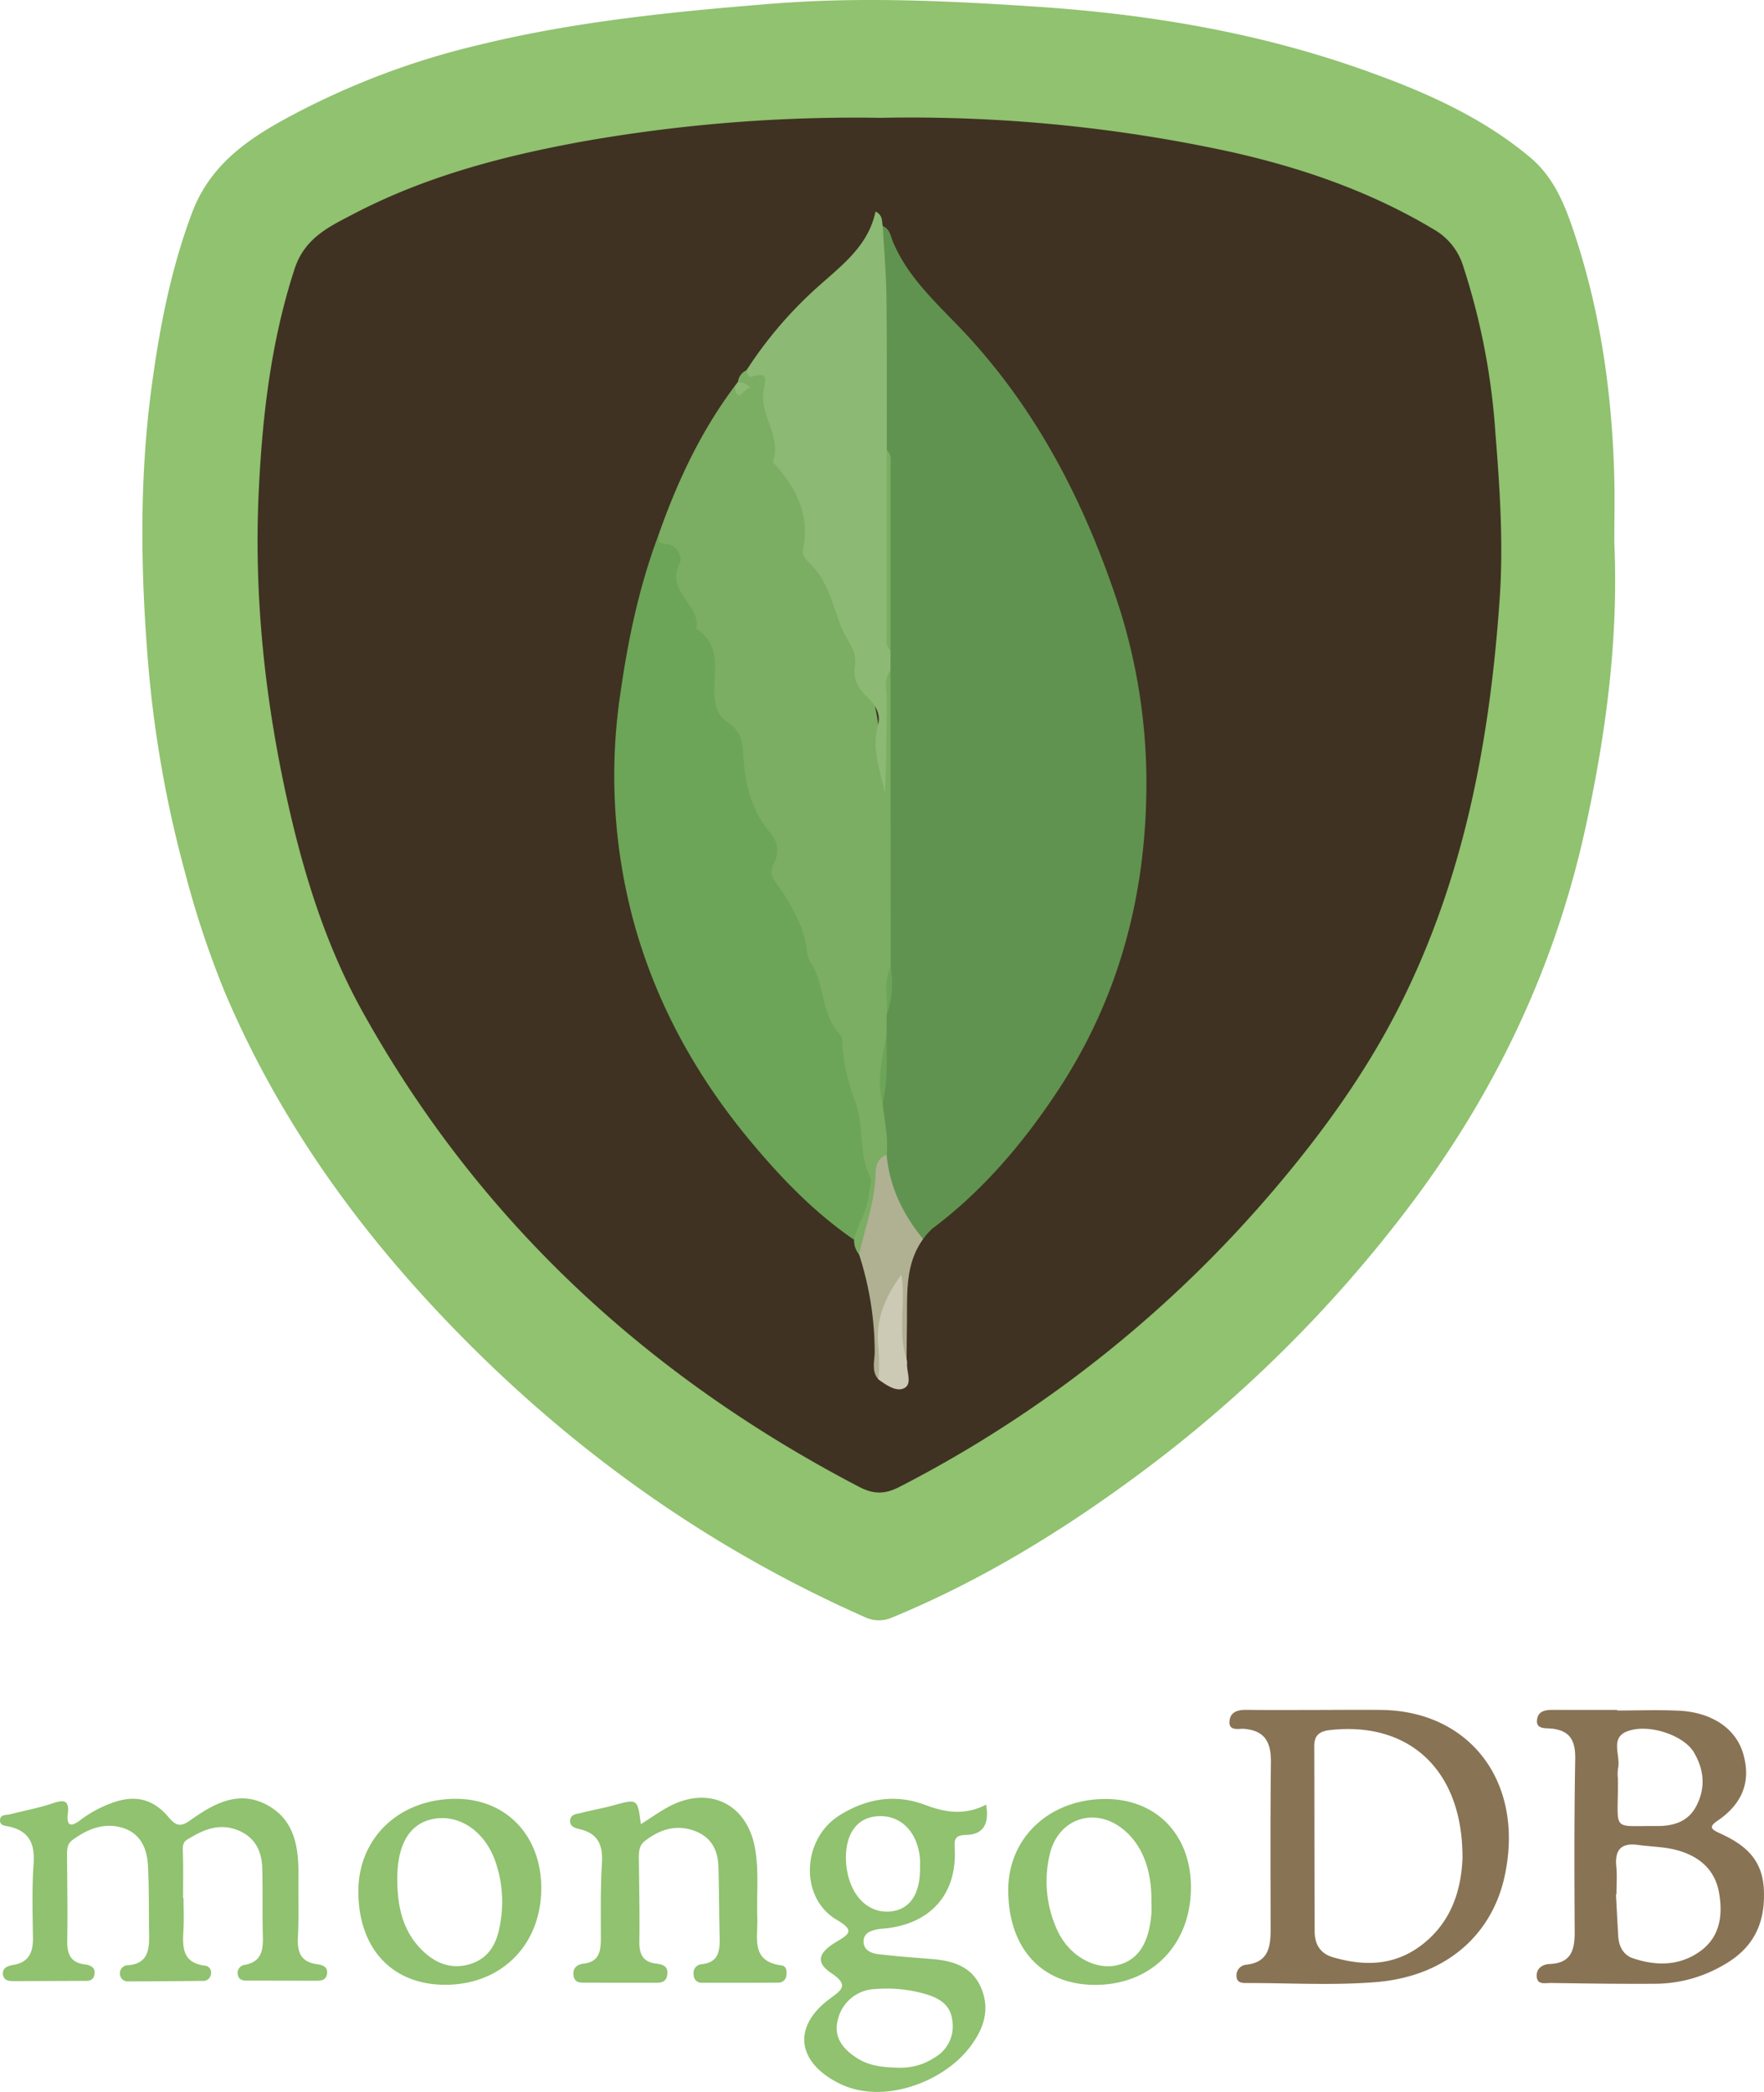 <svg id="Layer_1" data-name="Layer 1" xmlns="http://www.w3.org/2000/svg" viewBox="0 0 440.675 522.446"><defs><style>.cls-1{fill:#90c26f;}.cls-2{fill:#887355;}.cls-3{fill:#897355;}.cls-4{fill:#3f3222;}.cls-5{fill:#60934f;}.cls-6{fill:#6ca557;}.cls-7{fill:#7bad63;}.cls-8{fill:#8cb974;}.cls-9{fill:#b0b093;}.cls-10{fill:#ccc9b5;}</style></defs><g id="WUYpgn"><path class="cls-1" d="M544.827,205.728c1.083,24.102-2.102,47.885-7.209,71.274-7.669,35.118-22.889,66.924-44.79,95.575a331.998,331.998,0,0,1-64.897,64.453C408.23,451.791,387.358,464.752,364.468,474.19a8.228,8.228,0,0,1-7.091-.176c-41.771-18.525-77.8-45.069-108.687-78.549-21.182-22.96-38.73-48.518-50.967-77.389a235.893,235.893,0,0,1-9.875-29.642,290.554,290.554,0,0,1-9.434-54.254c-1.756-22.366-2.01-44.831.996-67.216,1.994-14.85,4.791-29.393,10.093-43.521,4.129-11.001,12.33-17.327,21.907-22.729A194.296,194.296,0,0,1,260.925,81.534c24.095-5.918,48.591-8.349,73.29-10.339,22.386-1.804,44.576-.727,66.775.763,27.381,1.838,54.426,6.348,80.425,15.494,15.061,5.298,29.72,11.57,42.245,21.98,5.987,4.977,8.714,11.731,11.018,18.589,6.608,19.666,9.531,40.023,10.124,60.722C544.965,194.4,544.827,200.066,544.827,205.728Z" transform="translate(-141.547 -70.251)"/><path class="cls-2" d="M486.8,497.3c-5.15-.07-10.3-.01-15.46,0-6.15.01-12.31.05-18.46-.02-2.05-.02-3.86.44-4.16,2.62-.4,2.84,2.4,2.02,3.54,2.11,5.43.44,6.84,3.51,6.78,8.42-.16,13.81-.09,27.61-.07,41.42.01,4.45-.4,8.45-6.1,9.08a2.656,2.656,0,0,0-2.43,2.76c.03,1.96,1.67,1.81,2.93,1.81,10.65,0,21.35.63,31.92-.23,16.9-1.38,28.9-11.27,32.17-26.59C522.45,515.3,508.74,497.64,486.8,497.3Zm9.95,58.67c-6.84,5.25-14.37,5.38-22.23,3.09-3.16-.92-4.54-3.28-4.55-6.39-.07-15.46-.05-30.91-.1-46.36-.01-2.72,1.35-3.7,3.95-3.99,19.71-2.19,33.19,9.92,33.08,32.03C506.61,541.41,504.62,549.92,496.75,555.97Z" transform="translate(-141.547 -70.251)"/><path class="cls-3" d="M582.18,542.04c-.39-7.7-5.02-11.22-10.97-13.93-2.31-1.04-2.78-1.66-.57-3.16,6.07-4.12,8.48-9.69,6.35-16.83-1.85-6.21-7.82-10.22-15.98-10.63-5.15-.26-10.32-.05-15.48-.05v-.14c-5.33,0-10.66.01-15.99-.02-1.78,0-3.59.21-3.97,2.19-.52,2.68,1.97,2.35,3.36,2.47,4.87.43,6.22,3.03,6.13,7.68-.26,14.32-.22,28.65-.13,42.98.03,4.54-.79,7.95-6.27,8.15-1.8.07-3.36,1.14-3.22,3.11.15,2.22,2.19,1.61,3.54,1.63,8.83.13,17.66.26,26.49.19a34.057,34.057,0,0,0,16.2-4.42C579.32,557.1,582.64,550.96,582.18,542.04Zm-34.22-39.36c5.3-2.11,14.18.92,16.71,5.15,2.52,4.24,3.05,8.71.72,13.32-2.12,4.2-5.96,5.18-10.06,5.14-11.65-.1-9.45,1.66-9.61-11.91a10.886,10.886,0,0,1,.03-2.49C546.5,508.79,543.66,504.39,547.96,502.68Zm18.23,54.95c-5.14,3.64-10.95,3.63-16.72,1.68-2.4-.82-3.51-2.96-3.66-5.49-.21-3.49-.39-6.98-.57-10.47h.12c0-2.34.19-4.69-.04-7-.4-4.17,1.28-5.92,5.45-5.34,3.13.44,6.36.45,9.4,1.23,5.52,1.4,9.73,4.7,10.79,10.56C571.99,548.43,571.32,553.99,566.19,557.63Z" transform="translate(-141.547 -70.251)"/><path class="cls-1" d="M187.401,544.308c0,2.665.129,5.338-.03,7.994-.252,4.227-.274,8.159,5.328,8.851a1.712,1.712,0,0,1,1.531,2.159,1.904,1.904,0,0,1-2.134,1.653q-9.24.094-18.48.13a1.931,1.931,0,0,1-2.092-1.74,2.008,2.008,0,0,1,2.073-2.298c4.794-.407,5.266-3.711,5.2-7.475-.103-5.825.019-11.66-.292-17.472-.224-4.201-1.855-7.964-6.255-9.341-4.679-1.465-8.845.266-12.625,3.026-1.385,1.012-1.34,2.564-1.33,4.087.044,6.996.177,13.994.048,20.987-.061,3.297.76,5.522,4.389,5.984,1.371.174,2.716.702,2.412,2.505-.311,1.846-1.861,1.593-3.16,1.601-5.491.035-10.983.032-16.474.059-1.361.007-2.94.093-3.21-1.585-.27-1.677,1.174-2.231,2.552-2.453,3.945-.636,4.981-3.2,4.928-6.817-.09-6.161-.258-12.344.159-18.48.331-4.872-.992-8.043-6-9.236-.948-.226-2.676-.163-2.35-1.907.227-1.211,1.598-.941,2.493-1.176,3.54-.933,7.174-1.571,10.627-2.749,2.741-.935,4.189-.839,3.787,2.52-.444,3.707,1.187,3.145,3.261,1.567a29.953,29.953,0,0,1,7.42-4.052c5.757-2.225,10.415-1.353,14.407,3.349,1.895,2.232,2.99,2.655,5.542.834,5.814-4.147,12.187-7.724,19.402-3.649,6.848,3.867,7.655,10.779,7.572,17.857-.059,4.997.128,10.003-.131,14.988-.191,3.676.66,6.195,4.714,6.766,1.33.187,2.808.553,2.565,2.38-.233,1.749-1.665,1.775-3.057,1.767-5.494-.03-10.989-.03-16.483-.053-1.164-.005-2.457.1-2.748-1.463a2.039,2.039,0,0,1,1.871-2.483c4.093-.823,4.481-3.711,4.382-7.16-.162-5.659.009-11.328-.152-16.987-.122-4.291-1.831-7.74-6.088-9.454-4.73-1.904-8.792-.074-12.697,2.365-1.325.828-1.056,2.247-1.022,3.612.092,3.661.031,7.326.031,10.989Z" transform="translate(-141.547 -70.251)"/><path class="cls-1" d="M374.36,559.51c-4.47-.36-8.96-.68-13.41-1.22-1.84-.23-3.77-1.04-3.66-3.34.09-2.01,1.88-2.55,3.56-2.88.82-.16,1.66-.16,2.48-.27,10.95-1.4,17.25-8.7,16.73-19.71-.12-2.41-.11-3.51,2.87-3.58,4.51-.1,5.74-3.05,4.97-7.56-5.27,2.72-10.17,1.99-15.17.09-7.55-2.86-14.76-1.61-21.47,2.59-9.43,5.91-10.02,20.59-.7,26.07,4.51,2.65,3.28,3.52-.08,5.52-4.61,2.76-5.19,5.16-1.3,7.77,4.67,3.13,2.53,4.29-.52,6.58-9.29,6.99-7.91,15.88,2.68,21.07,10.79,5.28,25.5-.32,32.18-8.73,3.4-4.29,5.5-9.21,3.27-14.85C384.57,561.44,379.78,559.95,374.36,559.51Zm-21.43-23.84c-.5-6.96,2.41-11.4,7.71-11.82,5.8-.46,10.12,3.78,10.73,10.57.08.82.01,1.65.01,2.48.04,6.16-2.4,9.96-6.76,10.65-5.1.81-9.46-2.49-11.09-8.46A18.012,18.012,0,0,1,352.93,535.67Zm22.08,48.45a15.128,15.128,0,0,1-8.99,2.52c-4.31-.05-7.52-.56-10.43-2.43-3.51-2.24-5.86-5.25-4.75-9.48a9.879,9.879,0,0,1,9.29-7.72,34.843,34.843,0,0,1,12.78,1.29c3.4,1.03,6.09,2.69,6.54,6.55A8.974,8.974,0,0,1,375.01,584.12Z" transform="translate(-141.547 -70.251)"/><path class="cls-1" d="M301.643,525.82c2.845-1.771,5.123-3.466,7.628-4.698,9.816-4.829,18.963-.138,20.896,10.73,1.026,5.767.349,11.63.568,17.445.183,4.845-1.762,10.836,6.108,11.809,1.08.134,1.343,1.347,1.159,2.438a1.961,1.961,0,0,1-1.978,1.862q-9.48.061-18.96.025a1.984,1.984,0,0,1-2.232-2.109,2.158,2.158,0,0,1,1.906-2.51c4.403-.408,4.668-3.42,4.586-6.819-.14-5.823-.137-11.649-.298-17.472-.121-4.373-1.901-7.662-6.329-9.149-4.6-1.545-8.522-.059-12.096,2.683-1.609,1.235-1.465,3.234-1.447,5.086.066,6.657.216,13.316.116,19.971-.047,3.14.849,5.147,4.223,5.54,1.549.18,3.009.579,2.755,2.708-.249,2.09-1.717,2.092-3.297,2.084-5.656-.03-11.311-.007-16.967-.03-1.309-.005-2.8.159-3.14-1.652-.36-1.915.842-2.921,2.443-3.094,3.806-.412,4.346-2.931,4.359-6.021.026-6.324-.127-12.664.273-18.966.282-4.443-.805-7.439-5.43-8.578-1.047-.258-2.517-.545-2.514-2.027.003-1.835,1.734-1.776,2.926-2.093,2.568-.684,5.205-1.115,7.766-1.822C300.828,519.46,300.817,519.42,301.643,525.82Z" transform="translate(-141.547 -70.251)"/><path class="cls-1" d="M255.23,519.5c-14.02.1-24.15,9.78-24.16,23.08-.01,14.21,8.33,23.27,21.51,23.36,14.15.09,24.17-9.91,24.18-24.12C276.77,528.6,267.9,519.41,255.23,519.5Zm11.05,32.32c-.88,4.46-3.08,7.76-7.56,9.03-4.41,1.24-8.26-.24-11.45-3.27-5.07-4.81-6.44-11.06-6.47-17.75,0-.33-.01-.66,0-1,.15-8.27,3.26-13.22,8.99-14.31,6.29-1.2,12.54,2.8,15.32,10.09A30.662,30.662,0,0,1,266.28,551.82Z" transform="translate(-141.547 -70.251)"/><path class="cls-1" d="M417.66,519.54c-14.03.03-24.34,9.78-24.24,22.94.1,14.55,8.54,23.58,21.94,23.48,14.06-.1,23.8-10.2,23.7-24.57C438.98,528.36,430.31,519.51,417.66,519.54Zm11.52,28.68c-.61,7.58-3.51,11.81-8.82,12.89-5.48,1.12-11.87-2.55-14.69-8.81a29.091,29.091,0,0,1-1.87-18.97c2.18-9.24,11.8-12.1,18.92-5.72,4.34,3.88,6.56,9.83,6.47,17.62C429.19,546.23,429.26,547.23,429.18,548.22Z" transform="translate(-141.547 -70.251)"/><path class="cls-4" d="M361.556,99.681a376.447,376.447,0,0,1,86.719,8.34c18.019,3.971,35.49,9.943,51.502,19.553a15.889,15.889,0,0,1,7.247,8.987,170.415,170.415,0,0,1,8.071,41.454c1.113,13.933,2.064,27.81,1.091,41.853-2.467,35.619-8.966,70.203-25.334,102.27-8.249,16.161-18.854,30.884-30.595,44.714a306.883,306.883,0,0,1-93.945,74.709c-3.654,1.888-6.469,1.941-10.132.031-52.836-27.549-94.952-66.359-124.029-118.613-9.33-16.767-14.954-35.104-19.054-53.849-5.497-25.135-8.137-50.588-6.907-76.279.898-18.753,3.055-37.372,8.949-55.445,2.529-7.756,8.677-10.561,14.753-13.734,18.123-9.464,37.657-14.549,57.663-18.166A391.701,391.701,0,0,1,361.556,99.681Z" transform="translate(-141.547 -70.251)"/><path class="cls-5" d="M362.073,126.712c1.829.731,1.971,2.587,2.598,4.058,4.101,9.617,12.053,16.218,18.844,23.631,17.262,18.841,28.576,40.807,36.739,64.844a144.907,144.907,0,0,1,7.649,49.792c-.506,26.701-7.441,51.566-22.39,74.052-8.632,12.984-18.564,24.624-31.061,34.011a16.772,16.772,0,0,0-2.287,2.589c-5.79-3.848-8.302-9.64-9.443-16.177a50.245,50.245,0,0,1-.978-5.362c.095-4.253-.867-8.416-1.06-12.645,1.28-5.431,1-10.952.943-16.458a21.475,21.475,0,0,1,.392-5.165c.756-4.442,1.478-8.885.75-13.417-.651-14.941-.277-29.88-.153-44.819q.114-13.698-.029-27.397a34.917,34.917,0,0,1-.029-5.672c.264-15.022.133-30.045.092-45.068a18.072,18.072,0,0,0-.732-4.878c-.892-8.767-.551-17.569-.338-26.338.209-8.624-1.233-17.195-.46-25.811C361.238,129.173,361.1,127.803,362.073,126.712Z" transform="translate(-141.547 -70.251)"/><path class="cls-6" d="M354.904,379.872c-10.083-6.92-18.443-15.647-26.198-25.005C315.747,339.23,306.026,321.839,300.364,302.276a139.146,139.146,0,0,1-3.792-59.134c1.923-13.482,4.715-26.627,9.507-39.355,5.021,1.661,7.279,4.963,6.224,10.316a6.11,6.11,0,0,0,1.041,4.259c4.48,7.891,9.5,15.593,8.149,25.404-.339,2.464,1.036,4.491,2.937,6.049,2.763,2.265,3.883,5.171,4.08,8.727a34.218,34.218,0,0,0,6.514,19.071c1.012,1.356,2.078,3.049,1.667,4.594-1.975,7.416,3.77,12.247,5.76,18.317,1.941,5.919,4.762,11.572,5.594,17.835.109.818-.175,1.854.38,2.421,4.486,4.581,4.925,10.806,6.405,16.473,1.4,5.362,3.526,10.657,3.425,16.343a19.056,19.056,0,0,0,1.023,5.844C361.519,367.007,359.824,373.803,354.904,379.872Z" transform="translate(-141.547 -70.251)"/><path class="cls-7" d="M354.904,379.872c.759-3.897,3.439-7.162,3.667-11.241.083-1.483.932-3.273.368-4.383-3.004-5.918-1.406-12.638-3.788-18.928a53.083,53.083,0,0,1-3.106-12.848c-.131-1.311.106-3.07-.638-3.84-4.847-5.021-3.705-12.4-7.284-17.872a5.343,5.343,0,0,1-.925-2.298c-.637-7.038-4.246-12.755-8.184-18.278-1.235-1.732-.683-3.142-.024-4.643a6.35,6.35,0,0,0-.796-7.017c-5.188-5.931-6.688-13.109-7.015-20.552-.141-3.216-1.205-5.549-3.639-7.169-2.875-1.913-3.504-4.451-3.548-7.678-.076-5.615,1.658-11.865-4.481-15.801,1.177-6.024-7.819-9.354-4.185-16.329.785-1.506-.596-4.889-3.637-4.921-2.136-.023-1.415-1.304-1.609-2.286,4.643-13.22,10.541-25.797,18.983-37.072.702.896,1.829,1.199,2.442.432.34-.425-1.424-.574-1.601-1.524a3.671,3.671,0,0,1,2.145-2.918c5.76.203,5.901.308,5.578,5.966a9.005,9.005,0,0,0,1.22,5.729c.365.555.976,1.201.87,1.76-1.408,7.454,4.115,12.543,6.323,18.751,1.337,3.762,2.852,7.458,1.969,11.616a4.969,4.969,0,0,0,1.065,3.753c5.893,8.773,7.801,19.335,12.285,28.469,4.421,9.005,3.792,17.744,4.941,26.695.059.461-.304,1.398.561,1.407-1.357-2.509-.674-5.338-.88-8.019-.433-5.617.021-11.256-.191-16.888-.06-1.594-.443-3.86,2.225-4.252l.044,73.992c-.919,3.952.009,8.057-.999,12.002q-.013,2.495-.026,4.99a155.376,155.376,0,0,0-.983,17.001c.379,4.324,1.475,8.593.997,12.983-2.083,6.94-2.093,14.321-4.49,21.191-.492,1.411.022,3.519-2.387,3.715A5.573,5.573,0,0,1,354.904,379.872Z" transform="translate(-141.547 -70.251)"/><path class="cls-8" d="M364.012,237.692c-1.881,2.37-.864,5.135-.914,7.698-.152,7.724-.055,15.453-.484,23.198-1.075-5.735-3.488-11.256-1.722-17.331.815-2.803-.823-5.146-2.848-7.052-2.2-2.071-3.466-4.592-2.944-7.581.681-3.896-2.125-6.57-3.359-9.668-2.213-5.553-3.357-11.791-8.072-16.141-1.008-.931-1.839-2.04-1.525-3.497,1.763-8.163-1.509-14.691-6.61-20.644-.324-.378-.984-.892-.899-1.136,2.23-6.338-3.405-11.631-2.36-17.689.473-2.744,1.369-4.829-2.83-3.54-1.104.339-1.213-.811-1.399-1.604a102.153,102.153,0,0,1,18.06-21.045c5.903-5.282,12.394-10.098,14.156-18.581,1.877.909,1.534,2.403,1.809,3.634.321,5.853.849,11.704.92,17.56.156,12.8.08,25.604.099,38.406.961,9.233.214,18.496.485,27.741.217,7.428-.611,14.876.437,22.289Z" transform="translate(-141.547 -70.251)"/><path class="cls-9" d="M356.168,383.566c1.321-6.068,3.492-11.928,4.007-18.207.194-2.363-.358-5.462,2.87-6.699.725,8.013,4.065,14.893,9.119,21.029-4.507,6.23-3.963,13.455-4.044,20.556q-.053,4.708-.096,9.416a1.736,1.736,0,0,1-1.951-1.765c-.661-5.848-1.023-11.701.178-16.763a31.61,31.61,0,0,0-3.81,18.589c.144,1.765.12,3.676-1.444,5.043-1.861-2.143-.899-4.718-.933-7.072A79.531,79.531,0,0,0,356.168,383.566Z" transform="translate(-141.547 -70.251)"/><path class="cls-10" d="M360.997,414.766a50.043,50.043,0,0,0,.037-7.448c-.99-7.124,1.533-13.061,5.714-18.752,1.147,7.123-1.002,14.247,1.276,21.095a4.063,4.063,0,0,1,.134.956c-.21,2.168,1.374,5.199-.687,6.299C365.48,417.98,362.973,416.165,360.997,414.766Z" transform="translate(-141.547 -70.251)"/><path class="cls-8" d="M325.903,165.623a4.16,4.16,0,0,1,3.333,1.833c-1.241-1.65-3.351,4.698-4.175-.741Z" transform="translate(-141.547 -70.251)"/><path class="cls-7" d="M364.014,232.707c-1.345-1.163-.952-2.747-.953-4.195q-.012-22.917.031-45.834c1.317,1.182.935,2.765.937,4.221Q364.047,209.803,364.014,232.707Z" transform="translate(-141.547 -70.251)"/><path class="cls-6" d="M362.048,345.677c-1.582-5.777-.006-11.372.984-17.001C363.017,334.361,363.427,340.071,362.048,345.677Z" transform="translate(-141.547 -70.251)"/><path class="cls-6" d="M363.057,323.686c.361-3.998-.914-8.133.999-12.002A24.064,24.064,0,0,1,363.057,323.686Z" transform="translate(-141.547 -70.251)"/></g></svg>